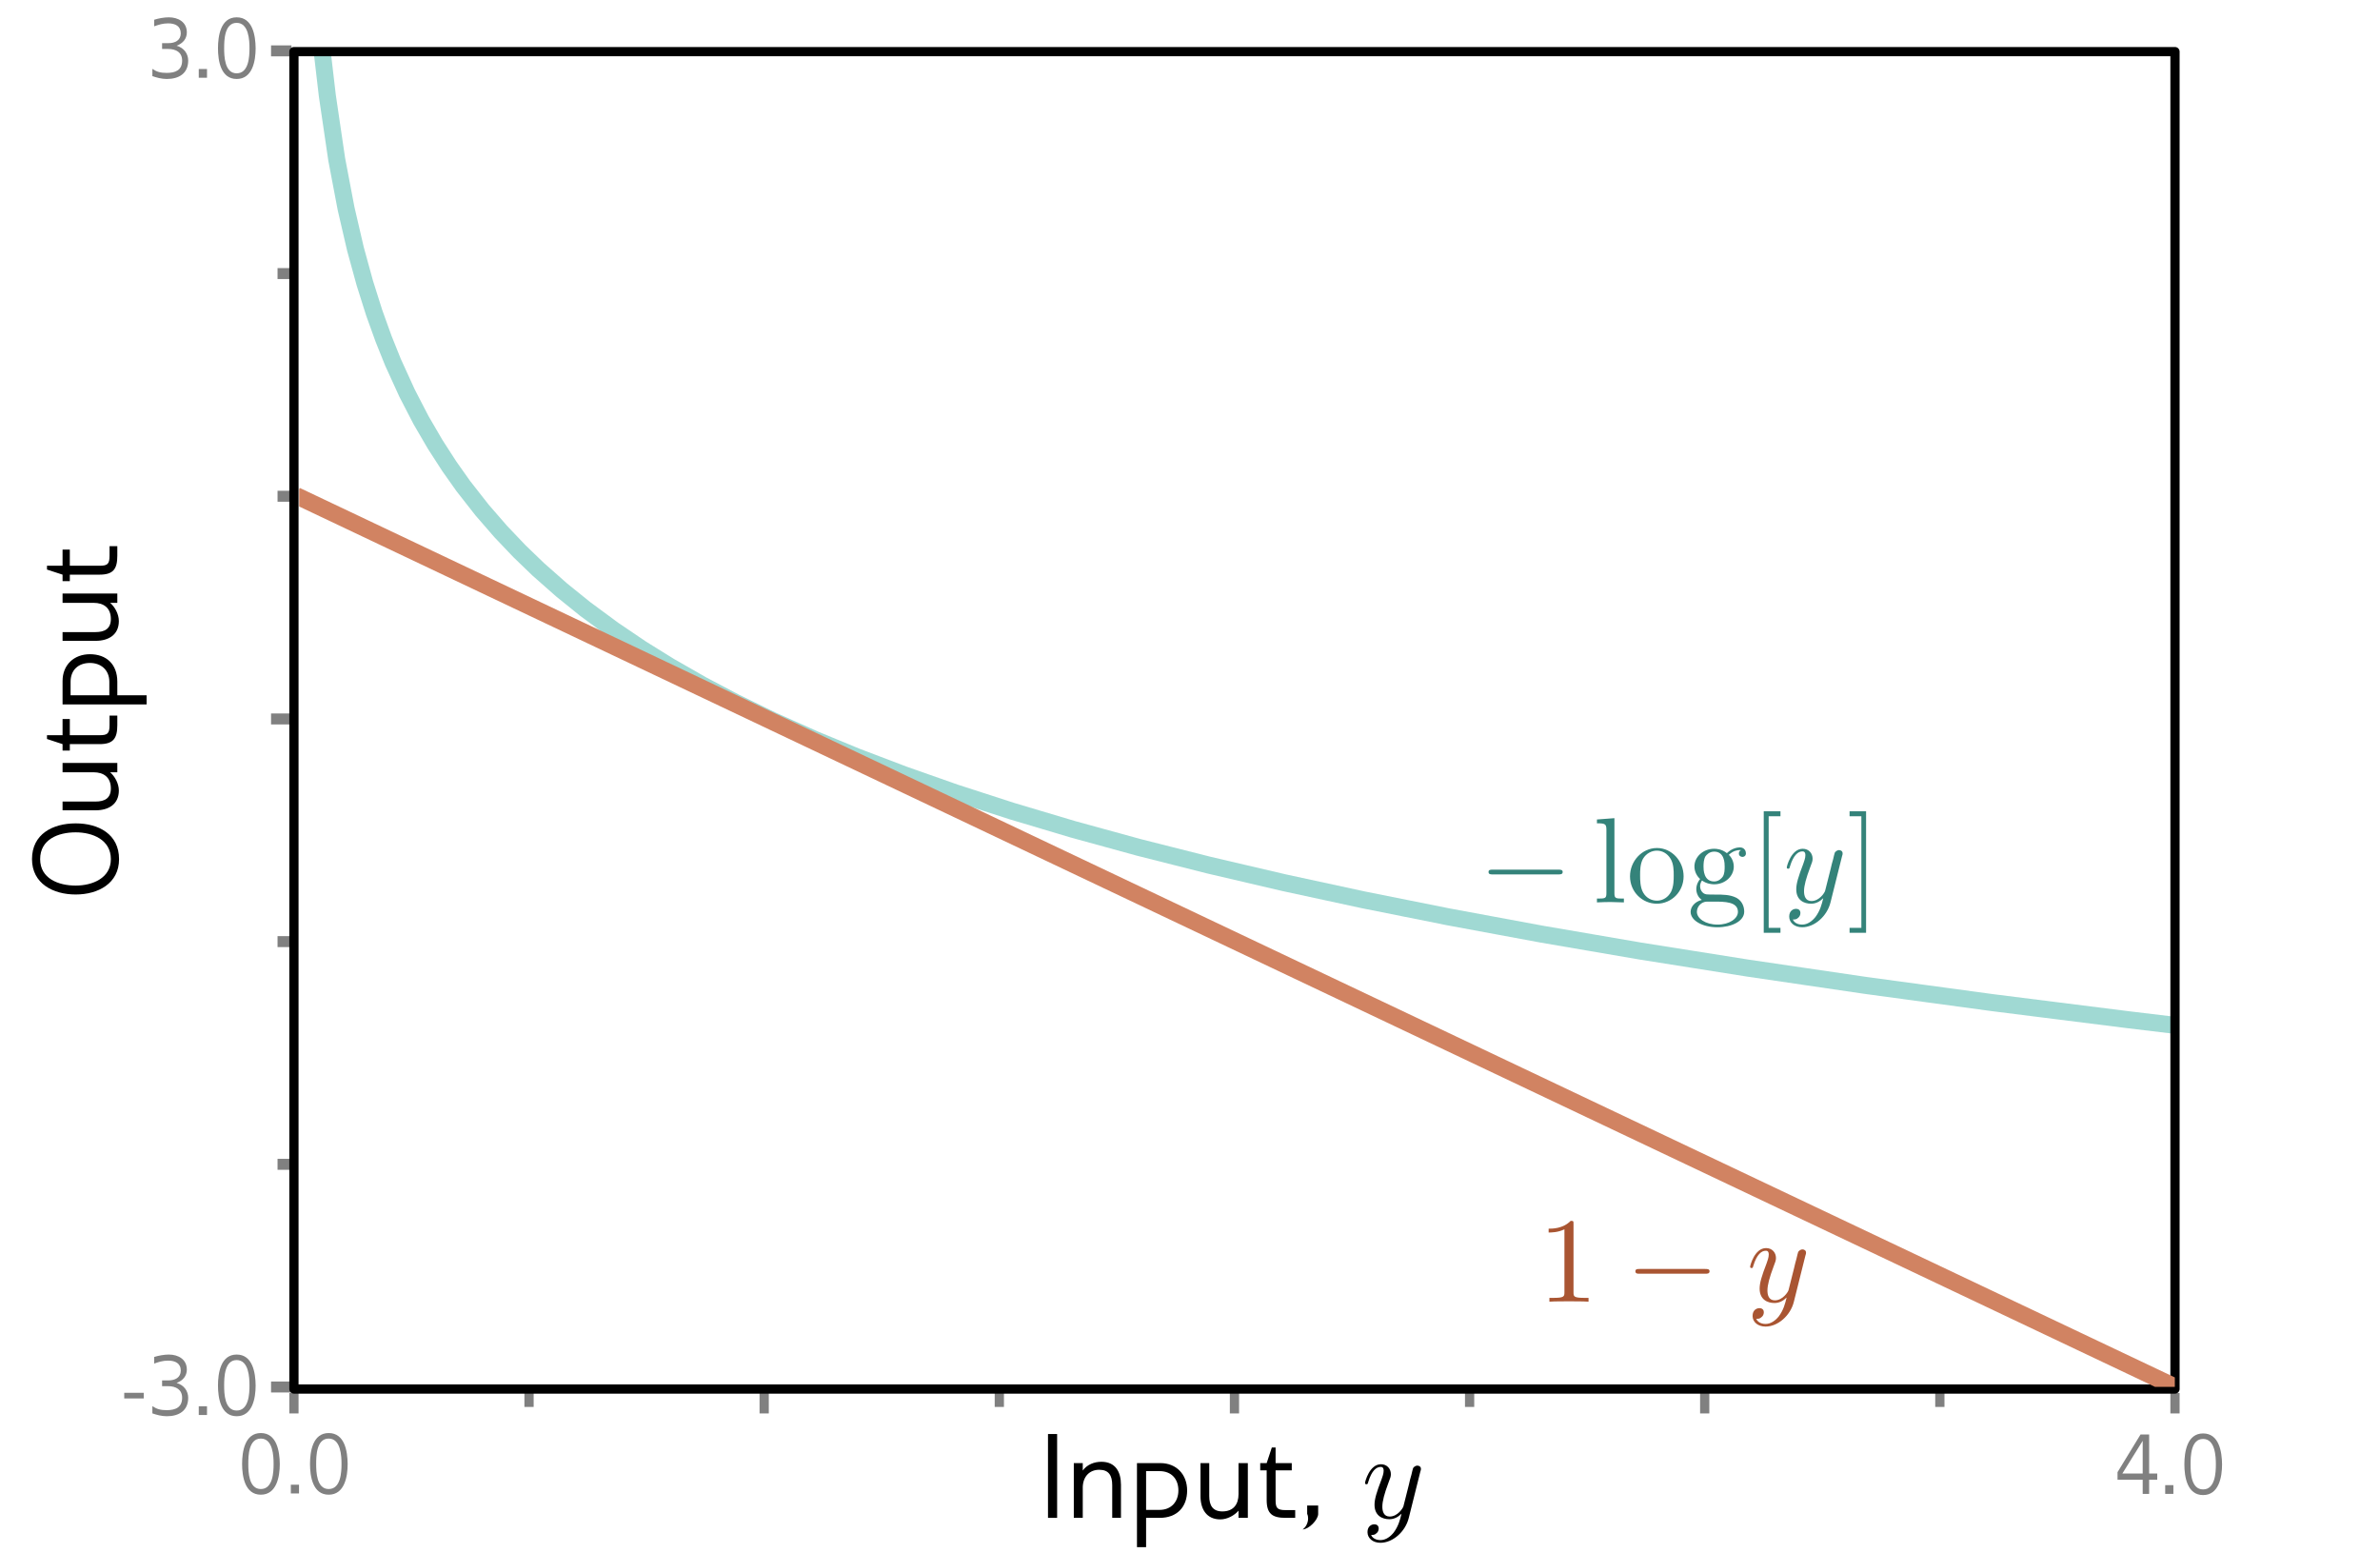 <?xml version='1.0' encoding='UTF-8'?>
<!-- This file was generated by dvisvgm 3.0.3 -->
<svg version='1.1' xmlns='http://www.w3.org/2000/svg' xmlns:xlink='http://www.w3.org/1999/xlink' width='219.035pt' height='142.869pt' viewBox='0 -142.869 219.035 142.869'>
<defs>
<clipPath id='clip1'>
<path d='M27.535 137.868H200.148V15.657H27.535Z'/>
</clipPath>
<clipPath id='clip2'>
<path d='M27.535 138.063H200.152V15.258H27.535Z'/>
</clipPath>
</defs>
<g id='page1'>
<g transform='matrix(1 0 0 -1 0 0)'>
<path d='M28.355 157.856L28.398 156.446L28.828 148.188L29.262 142.329L29.691 137.782L30.125 134.067L30.988 128.208L31.852 123.665L32.715 119.95L33.578 116.809L34.438 114.09L35.301 111.692L36.164 109.543L37.461 106.7L38.754 104.2L40.051 101.977L41.344 99.973L42.637 98.145L44.363 95.942L46.09 93.954L47.816 92.141L49.543 90.477L51.699 88.575L53.859 86.832L56.449 84.922L59.035 83.172L61.625 81.563L64.648 79.836L67.668 78.243L71.121 76.559L75.004 74.821L78.887 73.219L83.203 71.579L87.949 69.911L93.129 68.235L98.738 66.563L104.782 64.903L111.254 63.266L118.156 61.653L125.492 60.067L133.262 58.512L141.891 56.914L150.953 55.36L160.879 53.786L171.668 52.2L183.32 50.618L195.836 49.043L199.718 48.578' stroke='#a0d9d3' fill='none' stroke-width='1.566' stroke-linecap='square' stroke-linejoin='bevel' clip-path='url(#clip1)'/>
<path d='M27.051 14.696V12.813' stroke='#808080' fill='none' stroke-width='.85'/>
<path d='M70.328 14.696V12.813' stroke='#808080' fill='none' stroke-width='.85'/>
<path d='M156.887 14.696V12.813' stroke='#808080' fill='none' stroke-width='.85'/>
<path d='M48.688 13.411V14.696' stroke='#808080' fill='none' stroke-width='.85'/>
<path d='M91.969 13.411V14.696' stroke='#808080' fill='none' stroke-width='.85'/>
<path d='M135.25 13.411V14.696' stroke='#808080' fill='none' stroke-width='.85'/>
<path d='M200.168 14.696V12.813' stroke='#808080' fill='none' stroke-width='.85'/>
<path d='M178.527 13.411V14.696' stroke='#808080' fill='none' stroke-width='.85'/>
<path d='M113.609 14.696V12.813' stroke='#808080' fill='none' stroke-width='.85'/>
<path d='M26.828 138.188H24.945' stroke='#808080' fill='none' stroke-width='1.009'/>
<path d='M26.828 76.715H24.945' stroke='#808080' fill='none' stroke-width='1.009'/>
<path d='M25.543 117.696H26.828' stroke='#808080' fill='none' stroke-width='1.009'/>
<path d='M25.543 97.207H26.828' stroke='#808080' fill='none' stroke-width='1.009'/>
<path d='M25.543 56.227H26.828' stroke='#808080' fill='none' stroke-width='1.009'/>
<path d='M25.543 35.735H26.828' stroke='#808080' fill='none' stroke-width='1.009'/>
<path d='M26.828 15.246H24.945' stroke='#808080' fill='none' stroke-width='1.009'/>
<path d='M27.051 138.118H200.168V15.059H27.051Z' stroke='#000' fill='none' stroke-width='.85' stroke-miterlimit='3' stroke-linecap='round' stroke-linejoin='round'/>
<path d='M6.965 67.106C4.852 67.106 2.945 66.125 2.945 63.817C2.945 61.559 4.902 60.563 6.965 60.563C9.031 60.563 10.957 61.578 10.957 63.817C10.957 66.106 9.082 67.106 6.965 67.106ZM6.965 66.282C8.523 66.282 10.203 65.602 10.203 63.817C10.203 62.067 8.508 61.383 6.965 61.383C5.375 61.383 3.695 62.032 3.695 63.817C3.695 65.633 5.355 66.282 6.965 66.282Z'/>
<path d='M10.797 72.665H5.758V71.809H8.609C9.555 71.809 10.203 71.336 10.203 70.321C10.203 69.426 9.645 69.114 8.785 69.114H5.758V68.309H8.805C9.992 68.309 10.938 68.868 10.938 70.129C10.938 70.774 10.57 71.438 10.133 71.809H10.797Z'/>
<path d='M10.797 77.024H10.082V76.149C10.082 75.36 9.887 75.219 9.152 75.219H6.426V76.707H5.758V75.219H4.324V74.871L5.758 74.399V73.805H6.426V74.399H9.152C10.414 74.399 10.797 74.907 10.797 76.149Z'/>
<path d='M8.277 82.672C6.809 82.672 5.758 81.692 5.758 80.204V78.055H13.492V78.895H10.797V80.137C10.797 81.762 9.781 82.672 8.277 82.672ZM8.277 81.868C9.277 81.868 10.062 81.239 10.062 80.137V78.895H6.496V80.137C6.496 81.219 7.211 81.868 8.277 81.868Z'/>
<path d='M10.797 88.258H5.758V87.399H8.609C9.555 87.399 10.203 86.926 10.203 85.915C10.203 85.02 9.645 84.707 8.785 84.707H5.758V83.903H8.805C9.992 83.903 10.938 84.461 10.938 85.719C10.938 86.368 10.57 87.032 10.133 87.399H10.797Z'/>
<path d='M10.797 92.614H10.082V91.739C10.082 90.954 9.887 90.813 9.152 90.813H6.426V92.301H5.758V90.813H4.324V90.461L5.758 89.993V89.395H6.426V89.993H9.152C10.414 89.993 10.797 90.496 10.797 91.739Z'/>
<path d='M96.449 10.918H97.289V3.204H96.449Z'/>
<path d='M103.164 3.204V6.247C103.164 7.438 102.656 8.364 101.363 8.364C100.715 8.364 100.051 8.118 99.648 7.559V8.243H98.824V3.204H99.648V6.055C99.684 7.016 100.277 7.629 101.168 7.629C102.043 7.629 102.359 7.102 102.359 6.211V3.204Z'/>
<path d='M109.254 5.723C109.254 7.192 108.273 8.243 106.789 8.243H104.637V.508H105.477V3.204H106.719C108.344 3.204 109.254 4.219 109.254 5.723ZM108.449 5.723C108.449 4.723 107.82 3.938 106.719 3.938H105.477V7.504H106.719C107.801 7.504 108.449 6.789 108.449 5.723Z'/>
<path d='M114.84 3.204V8.243H113.984V5.391C113.984 4.446 113.512 3.797 112.496 3.797C111.605 3.797 111.289 4.356 111.289 5.215V8.243H110.484V5.196C110.484 4.008 111.043 3.063 112.305 3.063C112.949 3.063 113.613 3.43 113.984 3.868V3.204Z'/>
<path d='M119.199 3.204V3.918H118.324C117.535 3.918 117.395 4.114 117.395 4.848V7.575H118.883V8.243H117.395V9.676H117.047L116.574 8.243H115.98V7.575H116.574V4.848C116.574 3.586 117.082 3.204 118.324 3.204Z'/>
<path d='M121.313 4.34H120.301V3.571C120.367 3.43 120.387 3.289 120.387 3.149C120.387 2.747 120.176 2.329 119.879 2.137C120.457 2.153 121.297 3.012 121.313 3.551Z'/>
<path d='M130.715 7.454C130.77 7.61 130.77 7.629 130.77 7.715C130.77 7.907 130.609 8.012 130.438 8.012C130.332 8.012 130.156 7.942 130.051 7.786C130.035 7.715 129.93 7.383 129.895 7.172C129.805 6.895 129.734 6.579 129.668 6.282L129.16 4.27C129.125 4.114 128.633 3.325 127.898 3.325C127.34 3.325 127.219 3.817 127.219 4.235C127.219 4.743 127.41 5.442 127.777 6.422C127.953 6.875 128.004 7 128.004 7.227C128.004 7.715 127.656 8.137 127.094 8.137C126.027 8.137 125.625 6.508 125.625 6.422C125.625 6.297 125.73 6.297 125.746 6.297C125.871 6.297 125.871 6.332 125.922 6.508C126.238 7.559 126.676 7.891 127.059 7.891C127.148 7.891 127.34 7.891 127.34 7.539C127.34 7.262 127.219 6.965 127.148 6.754C126.691 5.563 126.5 4.934 126.5 4.411C126.5 3.414 127.199 3.079 127.863 3.079C128.301 3.079 128.668 3.274 128.984 3.586C128.844 3.012 128.703 2.45 128.266 1.856C127.969 1.489 127.551 1.157 127.043 1.157C126.883 1.157 126.379 1.192 126.184 1.629C126.359 1.629 126.516 1.629 126.656 1.77C126.781 1.856 126.883 2.012 126.883 2.223C126.883 2.575 126.586 2.61 126.48 2.61C126.219 2.61 125.852 2.434 125.852 1.891C125.852 1.332 126.344 .911 127.043 .911C128.18 .911 129.332 1.926 129.648 3.184Z'/>
<path d='M25.75 8.161C25.738 9.325 25.477 11.008 24.004 11.008C22.531 11.008 22.281 9.301 22.281 8.161C22.281 7.008 22.543 5.336 24.004 5.336S25.75 7.008 25.75 8.161ZM25.18 8.161C25.18 7.407 25.121 5.856 24.004 5.856C22.891 5.856 22.852 7.43 22.852 8.161C22.852 8.903 22.879 10.5 24.004 10.5C25.121 10.5 25.18 8.891 25.18 8.161Z' fill='#808080'/>
<path d='M26.766 6.254H27.52V5.45H26.766Z' fill='#808080'/>
<path d='M31.996 8.161C31.984 9.325 31.727 11.008 30.25 11.008C28.777 11.008 28.531 9.301 28.531 8.161C28.531 7.008 28.789 5.336 30.25 5.336C31.715 5.336 31.996 7.008 31.996 8.161ZM31.43 8.161C31.43 7.407 31.367 5.856 30.25 5.856C29.137 5.856 29.098 7.43 29.098 8.161C29.098 8.903 29.125 10.5 30.25 10.5C31.367 10.5 31.43 8.891 31.43 8.161Z' fill='#808080'/>
<path d='M11.434 14.711H13.227V14.192H11.434Z' fill='#808080'/>
<path d='M17.32 14.254C17.32 14.86 16.949 15.418 16.254 15.618C16.848 15.84 17.195 16.274 17.195 16.844C17.195 17.797 16.402 18.231 15.535 18.231C15.102 18.231 14.57 18.129 14.188 18.008V17.399C14.605 17.547 14.965 17.672 15.473 17.672C16.117 17.672 16.637 17.438 16.637 16.743C16.625 16.114 16.117 15.852 15.5 15.852H14.918V15.321H15.473C16.191 15.321 16.762 15.008 16.762 14.254C16.762 13.364 16.145 13.114 15.34 13.114C14.77 13.114 14.422 13.215 14.023 13.485V12.817C14.422 12.68 14.879 12.555 15.352 12.555C16.453 12.555 17.32 13.051 17.32 14.254Z' fill='#808080'/>
<path d='M18.293 13.473H19.051V12.668H18.293Z' fill='#808080'/>
<path d='M23.527 15.379C23.516 16.543 23.258 18.231 21.781 18.231C20.309 18.231 20.062 16.52 20.062 15.379C20.062 14.231 20.32 12.555 21.781 12.555C23.242 12.555 23.527 14.231 23.527 15.379ZM22.961 15.379C22.961 14.625 22.898 13.079 21.781 13.079C20.668 13.079 20.629 14.649 20.629 15.379C20.629 16.125 20.656 17.723 21.781 17.723C22.898 17.723 22.961 16.114 22.961 15.379Z' fill='#808080'/>
<path d='M17.32 137.297C17.32 137.907 16.949 138.465 16.254 138.661C16.848 138.883 17.195 139.317 17.195 139.887C17.195 140.84 16.402 141.274 15.535 141.274C15.102 141.274 14.57 141.176 14.188 141.051V140.446C14.605 140.594 14.965 140.719 15.473 140.719C16.117 140.719 16.637 140.481 16.637 139.789C16.625 139.157 16.117 138.899 15.5 138.899H14.918V138.364H15.473C16.191 138.364 16.762 138.055 16.762 137.297C16.762 136.407 16.145 136.161 15.34 136.161C14.77 136.161 14.422 136.258 14.023 136.532V135.864C14.422 135.727 14.879 135.602 15.352 135.602C16.453 135.602 17.32 136.098 17.32 137.297Z' fill='#808080'/>
<path d='M18.293 136.52H19.051V135.715H18.293Z' fill='#808080'/>
<path d='M23.527 138.426C23.516 139.59 23.258 141.274 21.781 141.274C20.309 141.274 20.062 139.567 20.062 138.426C20.062 137.274 20.32 135.602 21.781 135.602C23.242 135.602 23.527 137.274 23.527 138.426ZM22.961 138.426C22.961 137.672 22.898 136.122 21.781 136.122C20.668 136.122 20.629 137.696 20.629 138.426C20.629 139.168 20.656 140.766 21.781 140.766C22.898 140.766 22.961 139.157 22.961 138.426Z' fill='#808080'/>
<path d='M198.535 6.711V7.282H197.789V10.875H196.996L194.879 7.407V6.711H197.195V5.411H197.789V6.711ZM197.195 7.282H195.324L197.195 10.293Z' fill='#808080'/>
<path d='M199.266 6.215H200.02V5.411H199.266Z' fill='#808080'/>
<path d='M204.5 8.125C204.488 9.289 204.227 10.973 202.754 10.973C201.277 10.973 201.031 9.262 201.031 8.125C201.031 6.973 201.293 5.301 202.754 5.301S204.5 6.973 204.5 8.125ZM203.93 8.125C203.93 7.368 203.867 5.821 202.754 5.821C201.637 5.821 201.602 7.395 201.602 8.125C201.602 8.868 201.625 10.465 202.754 10.465C203.867 10.465 203.93 8.856 203.93 8.125Z' fill='#808080'/>
<path d='M143.414 62.411C143.605 62.411 143.816 62.411 143.816 62.637C143.816 62.848 143.605 62.848 143.414 62.848H137.379C137.184 62.848 136.992 62.848 136.992 62.637C136.992 62.411 137.184 62.411 137.379 62.411Z' fill='#34837a'/>
<path d='M148.578 67.586L146.969 67.465V67.114C147.754 67.114 147.84 67.043 147.84 66.485V60.676C147.84 60.188 147.719 60.188 146.969 60.188V59.836C147.336 59.856 147.93 59.871 148.207 59.871C148.488 59.871 149.031 59.856 149.449 59.836V60.188C148.699 60.188 148.578 60.188 148.578 60.676Z' fill='#34837a'/>
<path d='M154.945 62.235C154.945 63.653 153.844 64.84 152.496 64.84C151.098 64.84 150.012 63.618 150.012 62.235C150.012 60.782 151.168 59.715 152.48 59.715C153.828 59.715 154.945 60.817 154.945 62.235ZM152.496 59.996C152.008 59.996 151.516 60.223 151.219 60.746C150.941 61.239 150.941 61.918 150.941 62.321C150.941 62.758 150.941 63.356 151.203 63.844C151.5 64.352 152.023 64.598 152.48 64.598C152.969 64.598 153.441 64.352 153.738 63.86C154.035 63.391 154.035 62.743 154.035 62.321C154.035 61.918 154.035 61.309 153.793 60.817C153.527 60.309 153.039 59.996 152.496 59.996Z' fill='#34837a'/>
<path d='M157.758 61.762C156.777 61.762 156.777 62.883 156.777 63.125C156.777 63.426 156.797 63.793 156.953 64.071C157.043 64.196 157.305 64.508 157.758 64.508C158.723 64.508 158.723 63.407 158.723 63.145C158.723 62.848 158.723 62.481 158.547 62.2C158.457 62.078 158.195 61.762 157.758 61.762ZM156.465 61.325C156.465 61.36 156.465 61.621 156.641 61.848C157.078 61.536 157.551 61.5 157.758 61.5C158.789 61.5 159.563 62.27 159.563 63.125C159.563 63.547 159.387 63.95 159.105 64.211C159.508 64.598 159.91 64.649 160.102 64.649C160.137 64.649 160.191 64.649 160.227 64.633C160.102 64.598 160.031 64.473 160.031 64.332C160.031 64.141 160.191 64.02 160.363 64.02C160.469 64.02 160.68 64.09 160.68 64.352C160.68 64.543 160.559 64.895 160.121 64.895C159.895 64.895 159.402 64.825 158.93 64.368C158.457 64.735 158.004 64.77 157.758 64.77C156.711 64.77 155.941 64 155.941 63.145C155.941 62.653 156.184 62.235 156.465 61.989C156.324 61.833 156.113 61.465 156.113 61.063C156.113 60.711 156.273 60.293 156.621 60.067C155.941 59.891 155.59 59.403 155.59 58.965C155.59 58.161 156.691 57.547 158.055 57.547C159.367 57.547 160.523 58.106 160.523 58.981C160.523 59.368 160.383 59.942 159.805 60.258C159.211 60.555 158.563 60.555 157.883 60.555C157.602 60.555 157.129 60.555 157.043 60.575C156.691 60.625 156.465 60.958 156.465 61.325ZM158.074 57.793C156.938 57.793 156.168 58.368 156.168 58.965C156.168 59.469 156.586 59.891 157.078 59.907H157.742C158.703 59.907 159.945 59.907 159.945 58.965C159.945 58.352 159.16 57.793 158.074 57.793Z' fill='#34837a'/>
<path d='M163.859 57.039V57.493H162.773V67.762H163.859V68.219H162.32V57.039Z' fill='#34837a'/>
<path d='M169.527 64.09C169.578 64.246 169.578 64.262 169.578 64.352C169.578 64.543 169.422 64.649 169.246 64.649C169.145 64.649 168.969 64.579 168.863 64.422C168.844 64.352 168.742 64.02 168.707 63.809C168.617 63.528 168.547 63.215 168.477 62.918L167.969 60.907C167.938 60.746 167.445 59.961 166.711 59.961C166.152 59.961 166.027 60.45 166.027 60.871C166.027 61.379 166.223 62.078 166.59 63.055C166.766 63.512 166.816 63.633 166.816 63.86C166.816 64.352 166.465 64.77 165.906 64.77C164.84 64.77 164.438 63.145 164.438 63.055C164.438 62.934 164.543 62.934 164.559 62.934C164.684 62.934 164.684 62.969 164.734 63.145C165.051 64.196 165.488 64.528 165.871 64.528C165.961 64.528 166.152 64.528 166.152 64.176C166.152 63.895 166.027 63.598 165.961 63.391C165.504 62.2 165.313 61.571 165.313 61.043C165.313 60.047 166.012 59.715 166.676 59.715C167.113 59.715 167.48 59.907 167.797 60.223C167.656 59.645 167.516 59.086 167.078 58.493C166.781 58.125 166.363 57.793 165.855 57.793C165.695 57.793 165.188 57.825 164.996 58.262C165.172 58.262 165.328 58.262 165.469 58.403C165.59 58.493 165.695 58.649 165.695 58.86C165.695 59.208 165.398 59.243 165.293 59.243C165.031 59.243 164.664 59.067 164.664 58.528C164.664 57.965 165.156 57.547 165.855 57.547C166.992 57.547 168.145 58.563 168.461 59.821Z' fill='#34837a'/>
<path d='M171.738 68.219H170.219V67.762H171.305V57.493H170.219V57.039H171.738Z' fill='#34837a'/>
<path d='M144.813 30.231C144.813 30.512 144.813 30.532 144.551 30.532C143.852 29.813 142.871 29.813 142.523 29.813V29.461C142.75 29.461 143.398 29.461 143.977 29.758V23.969C143.977 23.567 143.941 23.446 142.941 23.446H142.594V23.094C142.977 23.129 143.941 23.129 144.395 23.129C144.832 23.129 145.813 23.129 146.195 23.094V23.446H145.848C144.832 23.446 144.813 23.567 144.813 23.969Z' fill='#a95532'/>
<path d='M156.93 25.668C157.121 25.668 157.332 25.668 157.332 25.895C157.332 26.106 157.121 26.106 156.93 26.106H150.895C150.703 26.106 150.508 26.106 150.508 25.895C150.508 25.668 150.703 25.668 150.895 25.668Z' fill='#a95532'/>
<path d='M166.156 27.344C166.211 27.504 166.211 27.52 166.211 27.61C166.211 27.801 166.055 27.907 165.879 27.907C165.773 27.907 165.598 27.836 165.492 27.68C165.477 27.61 165.371 27.278 165.336 27.067C165.25 26.786 165.18 26.473 165.109 26.172L164.602 24.161C164.566 24.004 164.074 23.219 163.34 23.219C162.781 23.219 162.66 23.707 162.66 24.125C162.66 24.633 162.852 25.332 163.219 26.313C163.395 26.77 163.445 26.891 163.445 27.118C163.445 27.61 163.098 28.028 162.535 28.028C161.469 28.028 161.066 26.403 161.066 26.313C161.066 26.192 161.172 26.192 161.191 26.192C161.313 26.192 161.313 26.227 161.363 26.403C161.68 27.45 162.117 27.782 162.5 27.782C162.59 27.782 162.781 27.782 162.781 27.434C162.781 27.153 162.66 26.856 162.59 26.645C162.133 25.457 161.941 24.829 161.941 24.301C161.941 23.305 162.641 22.973 163.305 22.973C163.742 22.973 164.109 23.164 164.426 23.481C164.285 22.903 164.145 22.344 163.707 21.747C163.41 21.379 162.992 21.047 162.484 21.047C162.328 21.047 161.82 21.082 161.629 21.52C161.801 21.52 161.961 21.52 162.098 21.661C162.223 21.747 162.328 21.907 162.328 22.118C162.328 22.465 162.031 22.5 161.926 22.5C161.66 22.5 161.293 22.325 161.293 21.782C161.293 21.223 161.785 20.805 162.484 20.805C163.621 20.805 164.777 21.817 165.09 23.079Z' fill='#a95532'/>
<path d='M27.965 96.926L199.719 15.465' stroke='#d18362' fill='none' stroke-width='1.57' stroke-linecap='square' stroke-linejoin='bevel' clip-path='url(#clip2)'/>
</g>
</g>
</svg>
